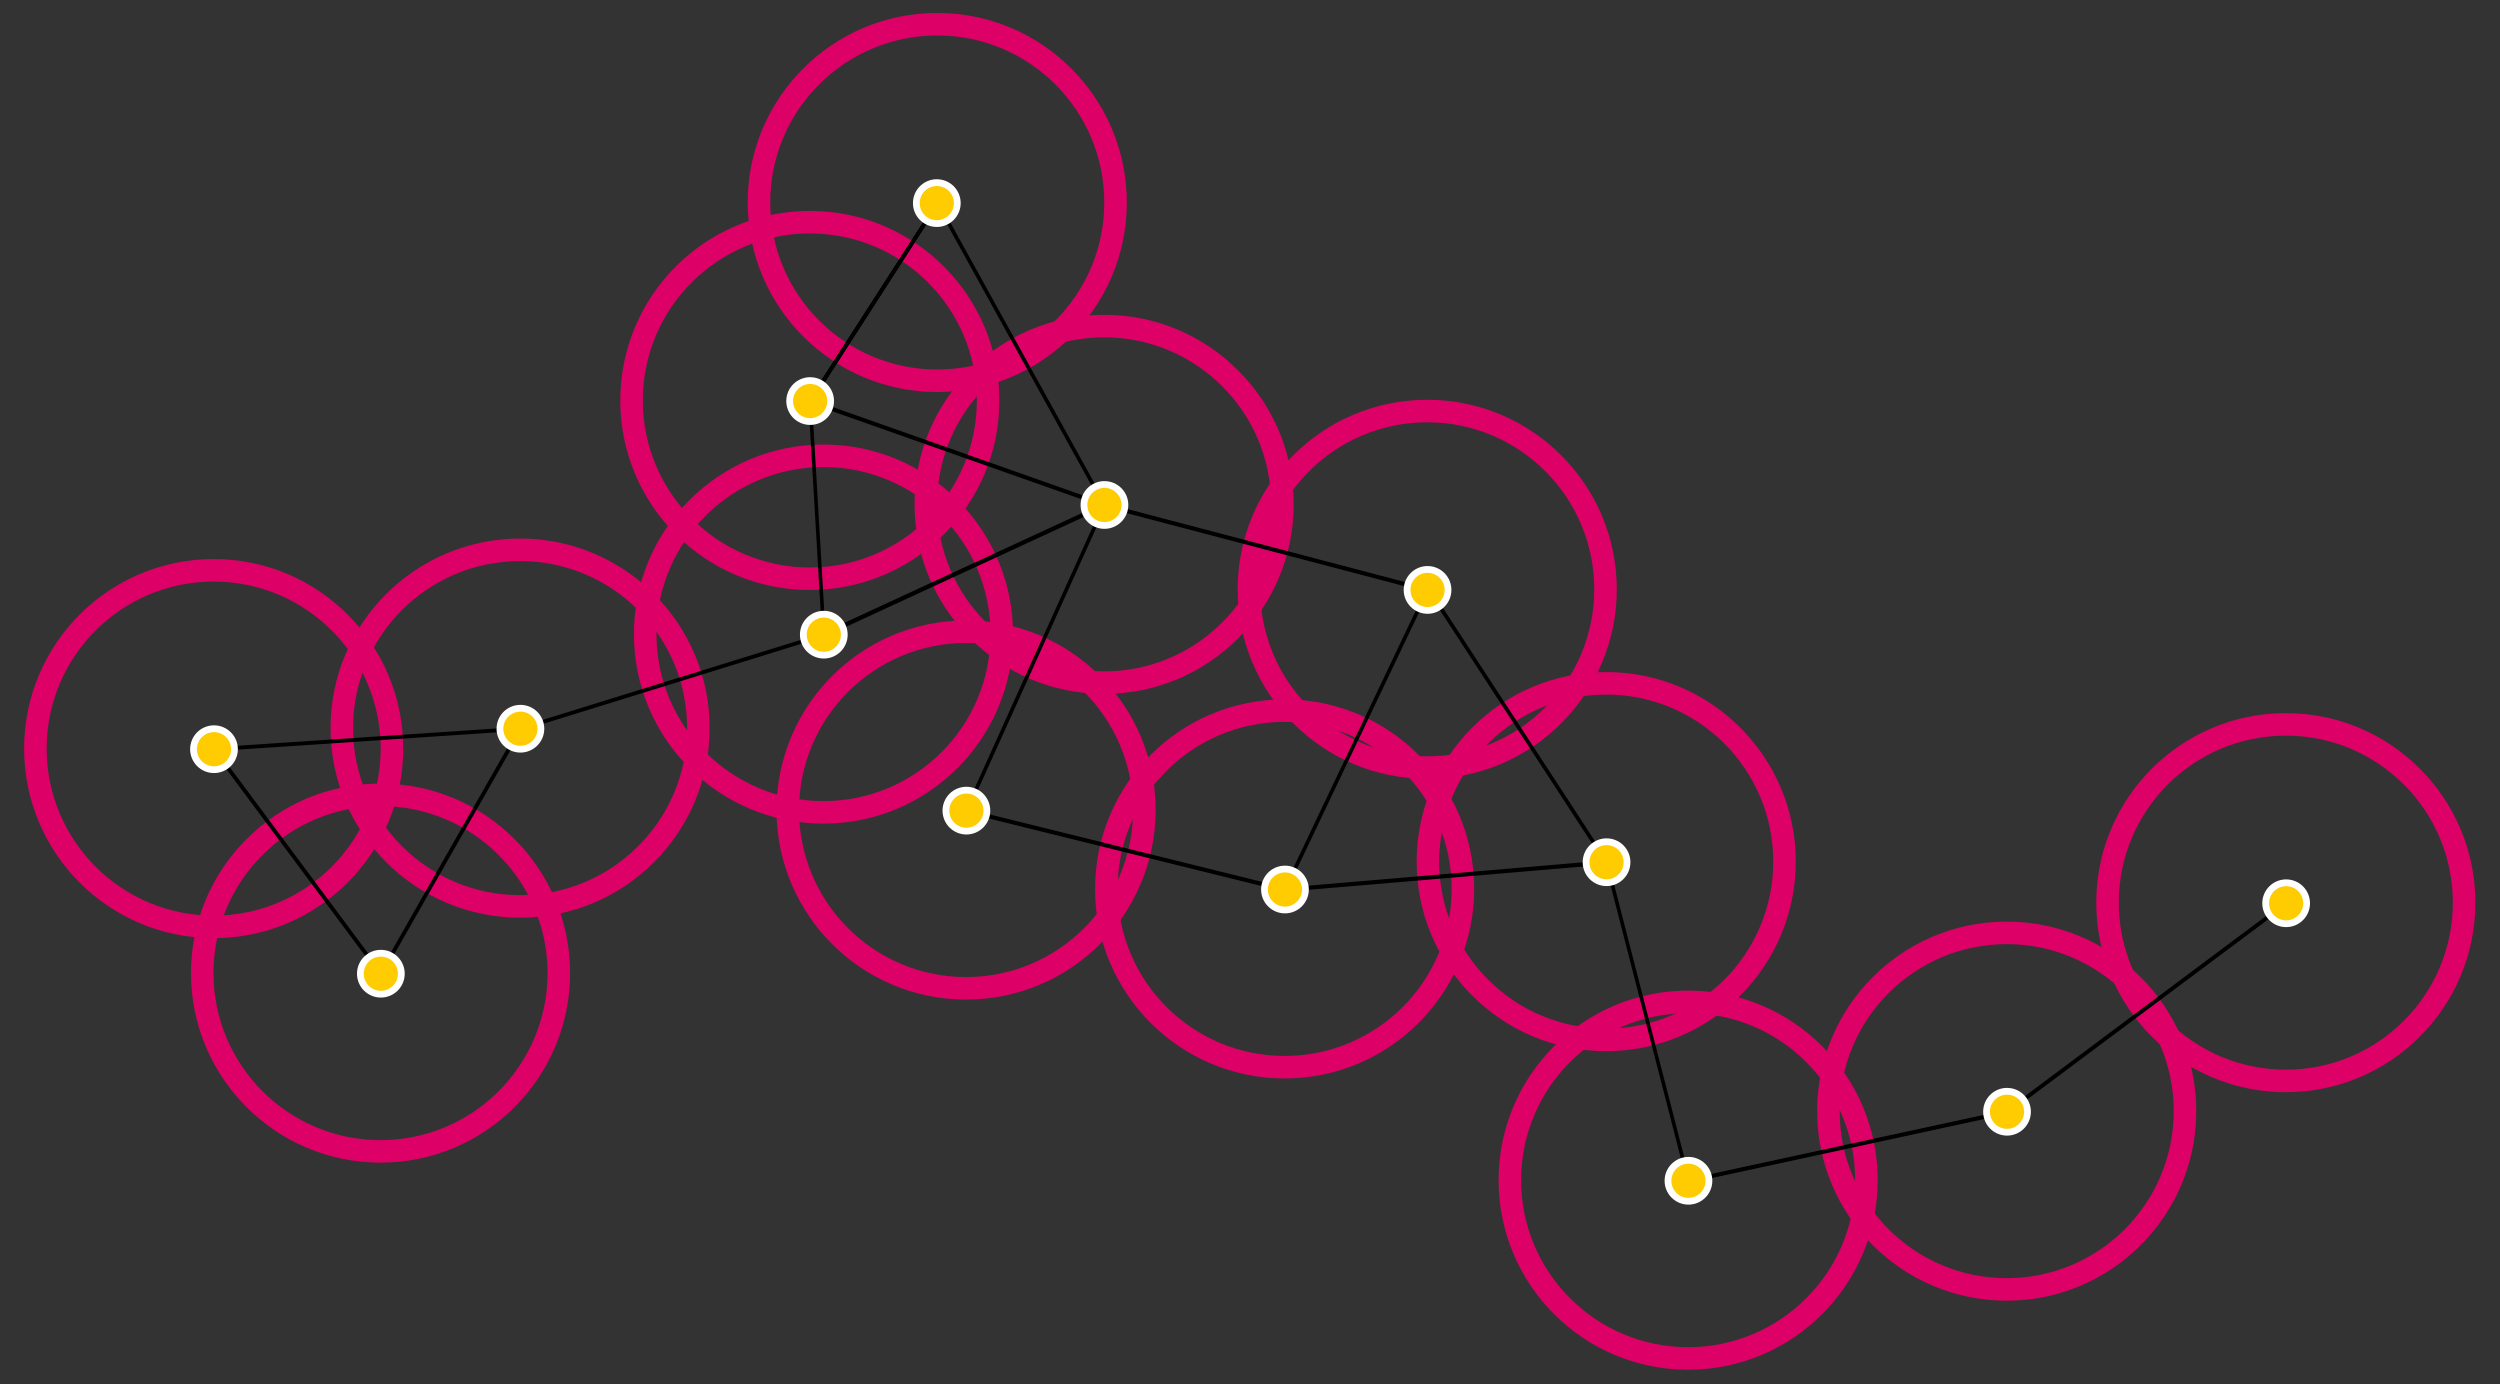 <?xml version="1.0" standalone="no"?>
<!DOCTYPE svg PUBLIC "-//W3C//DTD SVG 1.1//EN" "http://www.w3.org/Graphics/SVG/1.1/DTD/svg11.dtd">
<svg width="100%" height="100%" viewBox="0 0 3437 1903" version="1.1" xmlns="http://www.w3.org/2000/svg" xmlns:xlink="http://www.w3.org/1999/xlink" xml:space="preserve" style="fill-rule:evenodd;clip-rule:evenodd;stroke-linecap:round;stroke-linejoin:round;stroke-miterlimit:1.414;">
    <rect x="0" y="0" width="3437" height="1903" fill="#333333" stroke="none"/>
    <g transform="matrix(4.171,0,0,4.171,-523.28,-1078.33)">
        <g transform="matrix(1.453,0,0,1.453,-148.477,-163.105)">
            <path d="M237,417C260.732,417 280,436.268 280,460C280,483.732 260.732,503 237,503C213.268,503 194,483.732 194,460C194,436.268 213.268,417 237,417ZM237,422.111C257.912,422.111 274.889,439.088 274.889,460C274.889,480.912 257.912,497.889 237,497.889C216.088,497.889 199.111,480.912 199.111,460C199.111,439.088 216.088,422.111 237,422.111Z" style="fill:rgb(221,0,102);"/>
        </g>
        <g transform="matrix(1.453,0,0,1.453,-93.477,-89.105)">
            <path d="M237,417C260.732,417 280,436.268 280,460C280,483.732 260.732,503 237,503C213.268,503 194,483.732 194,460C194,436.268 213.268,417 237,417ZM237,422.111C257.912,422.111 274.889,439.088 274.889,460C274.889,480.912 257.912,497.889 237,497.889C216.088,497.889 199.111,480.912 199.111,460C199.111,439.088 216.088,422.111 237,422.111Z" style="fill:rgb(221,0,102);"/>
        </g>
        <g transform="matrix(1.453,0,0,1.453,-47.477,-169.855)">
            <path d="M237,417C260.732,417 280,436.268 280,460C280,483.732 260.732,503 237,503C213.268,503 194,483.732 194,460C194,436.268 213.268,417 237,417ZM237,422.111C257.912,422.111 274.889,439.088 274.889,460C274.889,480.912 257.912,497.889 237,497.889C216.088,497.889 199.111,480.912 199.111,460C199.111,439.088 216.088,422.111 237,422.111Z" style="fill:rgb(221,0,102);"/>
        </g>
        <g transform="matrix(1.453,0,0,1.453,52.523,-200.855)">
            <path d="M237,417C260.732,417 280,436.268 280,460C280,483.732 260.732,503 237,503C213.268,503 194,483.732 194,460C194,436.268 213.268,417 237,417ZM237,422.111C257.912,422.111 274.889,439.088 274.889,460C274.889,480.912 257.912,497.889 237,497.889C216.088,497.889 199.111,480.912 199.111,460C199.111,439.088 216.088,422.111 237,422.111Z" style="fill:rgb(221,0,102);"/>
        </g>
        <g transform="matrix(1.453,0,0,1.453,99.523,-142.855)">
            <path d="M237,417C260.732,417 280,436.268 280,460C280,483.732 260.732,503 237,503C213.268,503 194,483.732 194,460C194,436.268 213.268,417 237,417ZM237,422.111C257.912,422.111 274.889,439.088 274.889,460C274.889,480.912 257.912,497.889 237,497.889C216.088,497.889 199.111,480.912 199.111,460C199.111,439.088 216.088,422.111 237,422.111Z" style="fill:rgb(221,0,102);"/>
        </g>
        <g transform="matrix(1.453,0,0,1.453,204.523,-116.855)">
            <path d="M237,417C260.732,417 280,436.268 280,460C280,483.732 260.732,503 237,503C213.268,503 194,483.732 194,460C194,436.268 213.268,417 237,417ZM237,422.111C257.912,422.111 274.889,439.088 274.889,460C274.889,480.912 257.912,497.889 237,497.889C216.088,497.889 199.111,480.912 199.111,460C199.111,439.088 216.088,422.111 237,422.111Z" style="fill:rgb(221,0,102);"/>
        </g>
        <g transform="matrix(1.453,0,0,1.453,310.523,-125.855)">
            <path d="M237,417C260.732,417 280,436.268 280,460C280,483.732 260.732,503 237,503C213.268,503 194,483.732 194,460C194,436.268 213.268,417 237,417ZM237,422.111C257.912,422.111 274.889,439.088 274.889,460C274.889,480.912 257.912,497.889 237,497.889C216.088,497.889 199.111,480.912 199.111,460C199.111,439.088 216.088,422.111 237,422.111Z" style="fill:rgb(221,0,102);"/>
        </g>
        <g transform="matrix(1.453,0,0,1.453,337.523,-20.855)">
            <path d="M237,417C260.732,417 280,436.268 280,460C280,483.732 260.732,503 237,503C213.268,503 194,483.732 194,460C194,436.268 213.268,417 237,417ZM237,422.111C257.912,422.111 274.889,439.088 274.889,460C274.889,480.912 257.912,497.889 237,497.889C216.088,497.889 199.111,480.912 199.111,460C199.111,439.088 216.088,422.111 237,422.111Z" style="fill:rgb(221,0,102);"/>
        </g>
        <g transform="matrix(1.453,0,0,1.453,442.523,-43.605)">
            <path d="M237,417C260.732,417 280,436.268 280,460C280,483.732 260.732,503 237,503C213.268,503 194,483.732 194,460C194,436.268 213.268,417 237,417ZM237,422.111C257.912,422.111 274.889,439.088 274.889,460C274.889,480.912 257.912,497.889 237,497.889C216.088,497.889 199.111,480.912 199.111,460C199.111,439.088 216.088,422.111 237,422.111Z" style="fill:rgb(221,0,102);"/>
        </g>
        <g transform="matrix(1.453,0,0,1.453,534.523,-112.326)">
            <path d="M237,417C260.732,417 280,436.268 280,460C280,483.732 260.732,503 237,503C213.268,503 194,483.732 194,460C194,436.268 213.268,417 237,417ZM237,422.111C257.912,422.111 274.889,439.088 274.889,460C274.889,480.912 257.912,497.889 237,497.889C216.088,497.889 199.111,480.912 199.111,460C199.111,439.088 216.088,422.111 237,422.111Z" style="fill:rgb(221,0,102);"/>
        </g>
        <g transform="matrix(1.453,0,0,1.453,251.523,-215.605)">
            <path d="M237,417C260.732,417 280,436.268 280,460C280,483.732 260.732,503 237,503C213.268,503 194,483.732 194,460C194,436.268 213.268,417 237,417ZM237,422.111C257.912,422.111 274.889,439.088 274.889,460C274.889,480.912 257.912,497.889 237,497.889C216.088,497.889 199.111,480.912 199.111,460C199.111,439.088 216.088,422.111 237,422.111Z" style="fill:rgb(221,0,102);"/>
        </g>
        <g transform="matrix(1.453,0,0,1.453,145.023,-243.605)">
            <path d="M237,417C260.732,417 280,436.268 280,460C280,483.732 260.732,503 237,503C213.268,503 194,483.732 194,460C194,436.268 213.268,417 237,417ZM237,422.111C257.912,422.111 274.889,439.088 274.889,460C274.889,480.912 257.912,497.889 237,497.889C216.088,497.889 199.111,480.912 199.111,460C199.111,439.088 216.088,422.111 237,422.111Z" style="fill:rgb(221,0,102);"/>
        </g>
        <g transform="matrix(1.453,0,0,1.453,48.023,-277.855)">
            <path d="M237,417C260.732,417 280,436.268 280,460C280,483.732 260.732,503 237,503C213.268,503 194,483.732 194,460C194,436.268 213.268,417 237,417ZM237,422.111C257.912,422.111 274.889,439.088 274.889,460C274.889,480.912 257.912,497.889 237,497.889C216.088,497.889 199.111,480.912 199.111,460C199.111,439.088 216.088,422.111 237,422.111Z" style="fill:rgb(221,0,102);"/>
        </g>
        <g transform="matrix(1.453,0,0,1.453,90.023,-343.105)">
            <path d="M237,417C260.732,417 280,436.268 280,460C280,483.732 260.732,503 237,503C213.268,503 194,483.732 194,460C194,436.268 213.268,417 237,417ZM237,422.111C257.912,422.111 274.889,439.088 274.889,460C274.889,480.912 257.912,497.889 237,497.889C216.088,497.889 199.111,480.912 199.111,460C199.111,439.088 216.088,422.111 237,422.111Z" style="fill:rgb(221,0,102);"/>
        </g>
    </g>
    <g transform="matrix(4.171,0,0,4.171,-523.28,-1078.33)">
        <g>
            <path d="M196,505.5L251,579.5" style="fill:none;stroke-width:1.28px;stroke:black;"/>
            <path d="M196,505.5L297,498.75" style="fill:none;stroke-width:1.28px;stroke:black;"/>
            <g transform="matrix(1,0,0,1,94.25,-6.75)">
                <path d="M202.75,505.5L302.75,474.5" style="fill:none;stroke-width:1.28px;stroke:black;"/>
            </g>
            <g transform="matrix(1,0,0,1,44.25,74)">
                <path d="M206.75,505.5L252.75,424.75" style="fill:none;stroke-width:1.28px;stroke:black;"/>
            </g>
            <g transform="matrix(0.925,0,0,1.379,209.456,-229.351)">
                <path d="M202.75,505.5L302.75,474.5" style="fill:none;stroke-width:1.09px;stroke:black;"/>
            </g>
            <g transform="matrix(0.975,0,0,-1.137,194.319,964.552)">
                <path d="M203.263,504.621L302.75,474.5" style="fill:none;stroke-width:1.21px;stroke:black;"/>
            </g>
            <g transform="matrix(0.975,0,0,-1.137,194.319,898.552)">
                <path d="M246.34,503.961L203.263,446.578" style="fill:none;stroke-width:1.21px;stroke:black;"/>
            </g>
            <g transform="matrix(0.975,0,0,-1.137,235.819,836.052)">
                <path d="M260.186,361.493L203.776,448.996" style="fill:none;stroke-width:1.21px;stroke:black;"/>
            </g>
            <g transform="matrix(0.975,0,0,-1.137,335.319,906.552)">
                <path d="M267.365,398.869L158.135,423.493" style="fill:none;stroke-width:1.21px;stroke:black;"/>
            </g>
            <g transform="matrix(0.975,0,0,-1.137,330.569,969.052)">
                <path d="M224.032,366.989L116.34,389.855" style="fill:none;stroke-width:1.21px;stroke:black;"/>
            </g>
            <g transform="matrix(0.975,0,0,-1.137,173.319,888.052)">
                <path d="M229.417,369.628L224.801,437.344" style="fill:none;stroke-width:1.21px;stroke:black;"/>
            </g>
            <g transform="matrix(0.975,0,0,-1.137,388.569,980.302)">
                <path d="M273.263,384.798L164.545,376.883" style="fill:none;stroke-width:1.21px;stroke:black;"/>
            </g>
            <g transform="matrix(0.975,0,0,-1.137,521.319,933.802)">
                <path d="M28.391,335.989L76.596,422.833" style="fill:none;stroke-width:1.21px;stroke:black;"/>
            </g>
            <g transform="matrix(0.975,0,0,-1.137,441.819,933.802)">
                <path d="M218.647,343.904L158.135,423.493" style="fill:none;stroke-width:1.21px;stroke:black;"/>
            </g>
            <g transform="matrix(0.975,0,0,-1.137,500.819,1024.3)">
                <path d="M185.827,331.152L158.135,423.493" style="fill:none;stroke-width:1.21px;stroke:black;"/>
            </g>
            <g transform="matrix(0.975,0,0,-1.137,480.319,1114.55)">
                <path d="M314.545,430.528L206.853,410.521" style="fill:none;stroke-width:1.21px;stroke:black;"/>
            </g>
            <g transform="matrix(0.975,0,0,-1.137,668.319,1066.8)">
                <path d="M216.083,448.971L121.724,388.535" style="fill:none;stroke-width:1.21px;stroke:black;"/>
            </g>
            <g transform="matrix(0.975,0,0,-1.137,194.319,898.552)">
                <path d="M246.34,503.961L203.263,446.578" style="fill:none;stroke-width:1.21px;stroke:black;"/>
            </g>
            <g transform="matrix(0.975,0,0,-1.137,194.319,898.552)">
                <path d="M246.34,503.961L203.263,446.578" style="fill:none;stroke-width:1.21px;stroke:black;"/>
            </g>
            <g transform="matrix(0.975,0,0,-1.137,245.319,1032.55)">
                <path d="M250.442,534.301L203.776,445.699" style="fill:none;stroke-width:1.21px;stroke:black;"/>
            </g>
        </g>
        <g>
            <g transform="matrix(1.421,0,0,1.421,-34.276,-145.592)">
                <circle cx="200.75" cy="510.25" r="4.75" style="fill:rgb(255,204,2);stroke-width:1.57px;stroke-linecap:butt;stroke:white;"/>
            </g>
            <g transform="matrix(1.421,0,0,1.421,-89.276,-219.592)">
                <circle cx="200.75" cy="510.25" r="4.75" style="fill:rgb(255,204,2);stroke-width:1.57px;stroke-linecap:butt;stroke:white;"/>
            </g>
            <g transform="matrix(1.421,0,0,1.421,11.724,-226.342)">
                <circle cx="200.75" cy="510.25" r="4.75" style="fill:rgb(255,204,2);stroke-width:1.57px;stroke-linecap:butt;stroke:white;"/>
            </g>
            <g transform="matrix(1.421,0,0,1.421,111.724,-257.342)">
                <circle cx="200.75" cy="510.25" r="4.75" style="fill:rgb(255,204,2);stroke-width:1.57px;stroke-linecap:butt;stroke:white;"/>
            </g>
            <g transform="matrix(1.421,0,0,1.421,107.224,-334.342)">
                <circle cx="200.75" cy="510.25" r="4.75" style="fill:rgb(255,204,2);stroke-width:1.57px;stroke-linecap:butt;stroke:white;"/>
            </g>
            <g transform="matrix(1.421,0,0,1.421,204.224,-300.092)">
                <circle cx="200.75" cy="510.25" r="4.75" style="fill:rgb(255,204,2);stroke-width:1.57px;stroke-linecap:butt;stroke:white;"/>
            </g>
            <g transform="matrix(1.421,0,0,1.421,158.724,-199.342)">
                <circle cx="200.75" cy="510.25" r="4.75" style="fill:rgb(255,204,2);stroke-width:1.57px;stroke-linecap:butt;stroke:white;"/>
            </g>
            <g transform="matrix(1.421,0,0,1.421,263.724,-173.342)">
                <circle cx="200.75" cy="510.25" r="4.75" style="fill:rgb(255,204,2);stroke-width:1.57px;stroke-linecap:butt;stroke:white;"/>
            </g>
            <g transform="matrix(1.421,0,0,1.421,148.974,-399.592)">
                <circle cx="200.75" cy="510.25" r="4.75" style="fill:rgb(255,204,2);stroke-width:1.57px;stroke-linecap:butt;stroke:white;"/>
            </g>
            <g transform="matrix(1.421,0,0,1.421,310.724,-272.092)">
                <circle cx="200.75" cy="510.25" r="4.75" style="fill:rgb(255,204,2);stroke-width:1.57px;stroke-linecap:butt;stroke:white;"/>
            </g>
            <g transform="matrix(1.421,0,0,1.421,369.724,-182.342)">
                <circle cx="200.75" cy="510.25" r="4.75" style="fill:rgb(255,204,2);stroke-width:1.57px;stroke-linecap:butt;stroke:white;"/>
            </g>
            <g transform="matrix(1.421,0,0,1.421,396.724,-77.342)">
                <circle cx="200.75" cy="510.25" r="4.75" style="fill:rgb(255,204,2);stroke-width:1.57px;stroke-linecap:butt;stroke:white;"/>
            </g>
            <g transform="matrix(1.421,0,0,1.421,501.724,-100.092)">
                <circle cx="200.75" cy="510.25" r="4.75" style="fill:rgb(255,204,2);stroke-width:1.57px;stroke-linecap:butt;stroke:white;"/>
            </g>
            <g transform="matrix(1.421,0,0,1.421,593.724,-168.814)">
                <circle cx="200.75" cy="510.25" r="4.75" style="fill:rgb(255,204,2);stroke-width:1.57px;stroke-linecap:butt;stroke:white;"/>
            </g>
        </g>
    </g>
</svg>
